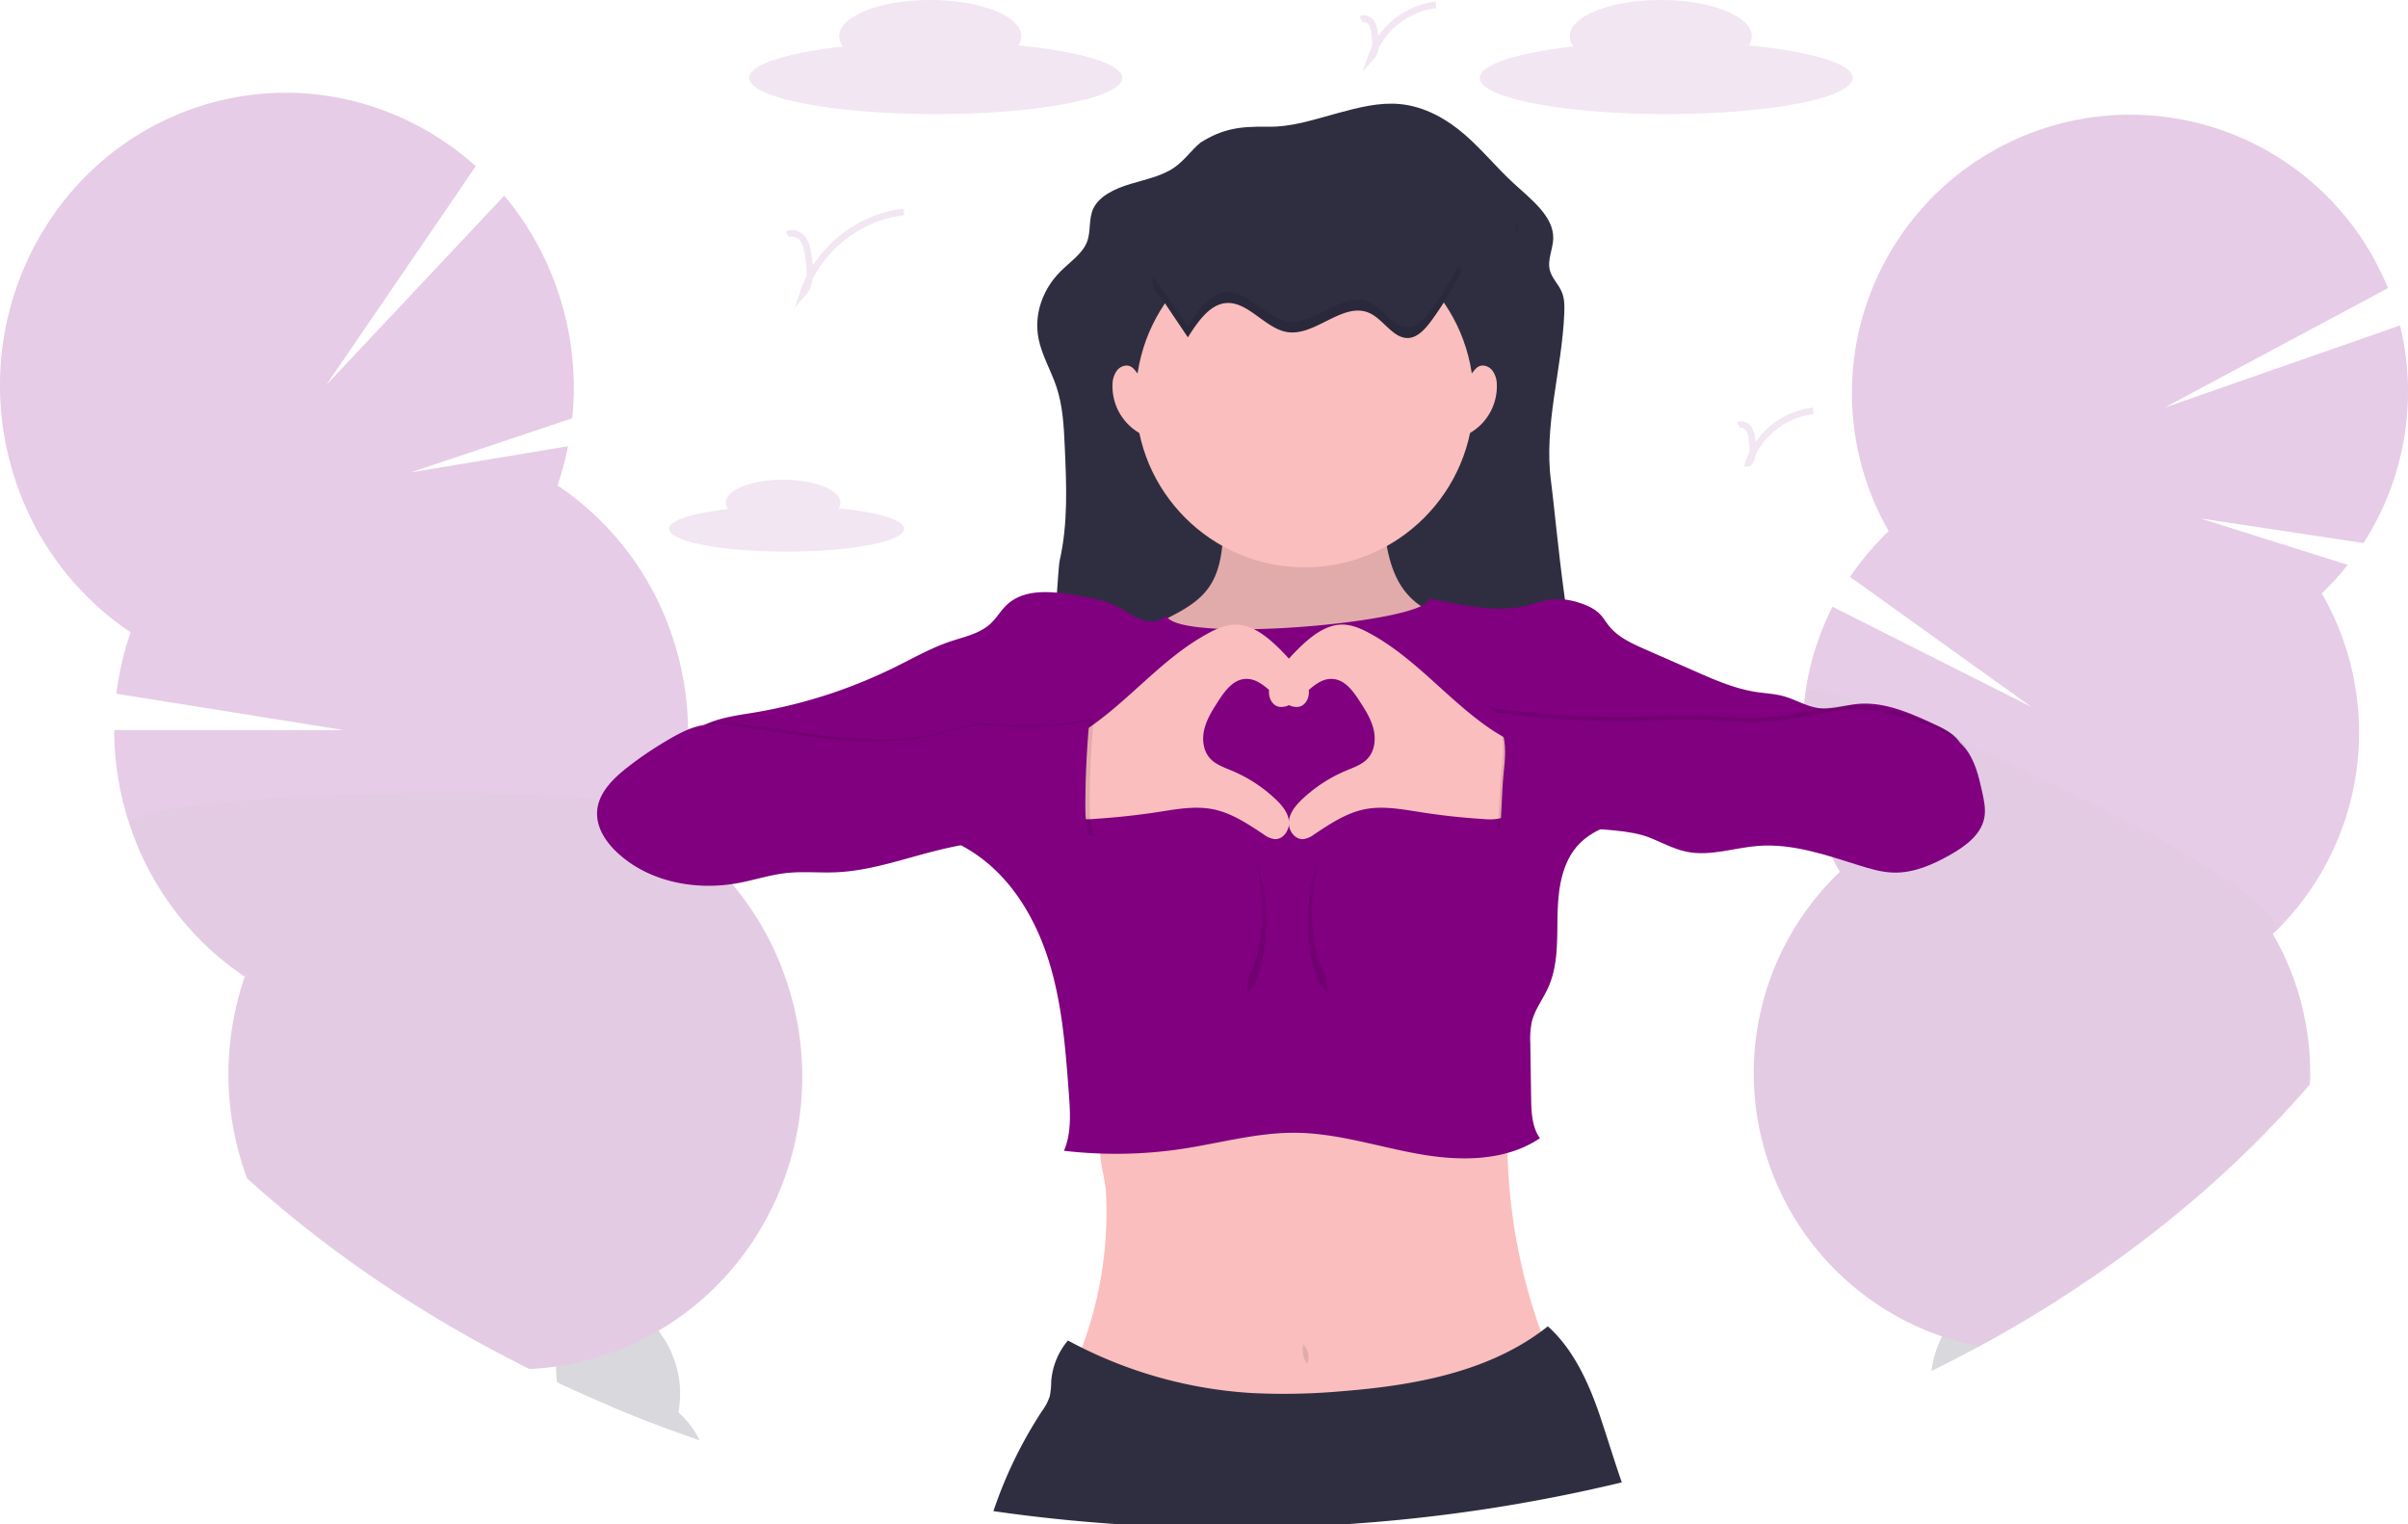 <svg id="b762e2c5-0937-4f80-86de-8fcef6019b76" data-name="Layer 1" xmlns="http://www.w3.org/2000/svg" width="1097.59" height="694.62" viewBox="0 0 1097.59 694.62"><title>a whole year</title><g opacity="0.2"><path d="M976.46,703q-11.34,6.83-23.13,13.23c-1.22.66-2.44,1.32-3.66,2q-8.86,4.75-18,9.24.07-.72.18-1.44a43.59,43.59,0,0,1,4.58-14.22,35.82,35.82,0,0,1,3.9-6c5.95-7.43,14.21-11.58,22.65-10.37A22,22,0,0,1,976.46,703Z" transform="translate(-51.21 -102.69)" fill="#3f3d56"/><path d="M990.32,691.63c-.15,1.07-.34,2.12-.57,3.16Q983.2,699,976.46,703q-11.34,6.83-23.13,13.23c-1.22.66-2.44,1.32-3.66,2a24.36,24.36,0,0,1-4-3.69,31,31,0,0,1-5.31-8.69,43.32,43.32,0,0,1,6-41.93c6-7.43,14.21-11.58,22.65-10.37s15.2,7.52,18.82,16.32A41.79,41.79,0,0,1,990.32,691.63Z" transform="translate(-51.21 -102.69)" fill="#3f3d56"/><ellipse cx="970.13" cy="645.93" rx="34.66" ry="26.48" transform="translate(141.57 1411.63) rotate(-81.82)" fill="#3f3d56"/><path d="M1147.49,299.34a126.31,126.31,0,0,1-19,50.84l-74.4-11.26,67.24,21.21a128.68,128.68,0,0,1-11.83,13,126.84,126.84,0,0,1-22.3,155.22,126.22,126.22,0,0,1,16.91,68.48c-31.63,36.81-70.22,69.83-114.33,98Q983.2,699,976.46,703q-11.34,6.83-23.13,13.23c-2.59-.5-5.14-1.07-7.66-1.73-3.13-.79-6.2-1.71-9.21-2.73A126.83,126.83,0,0,1,889.84,500q-1.92-3.31-3.63-6.73h0c-.34-.66-.66-1.32-1-2a126.22,126.22,0,0,1-12.2-61.9l.15-2.21c.09-1.19.2-2.39.32-3.58.18-1.68.39-3.37.63-5.06l0-.16a125.93,125.93,0,0,1,12.38-39.15l90.71,45.68-82.71-59.28a127,127,0,0,1,17.6-20.84A126.83,126.83,0,1,1,1139.66,234l-101.87,54.49,107.36-37.47A126.47,126.47,0,0,1,1147.49,299.34Z" transform="translate(-51.21 -102.69)" fill="#800080"/><path d="M1104.08,596.79c-31.63,36.81-70.22,69.83-114.33,98Q983.2,699,976.46,703q-11.34,6.83-23.13,13.23c-2.59-.5-5.14-1.07-7.66-1.73-3.13-.79-6.2-1.71-9.21-2.73A126.83,126.83,0,0,1,889.84,500q-1.92-3.31-3.63-6.73h0c-.34-.66-.66-1.32-1-2a126.22,126.22,0,0,1-12.2-61.9l.15-2.21c.09-1.19.2-2.39.32-3.58.18-1.68.39-3.37.63-5.06l0-.16c.78-2.7,11.1-.43,26.82,5h0l3.32,1.18c3.48,1.25,7.19,2.63,11.09,4.14h0c8.51,3.28,17.91,7.15,27.83,11.43h0l.65.28h0l1.38.6h0c66.7,28.92,154.44,75.32,141.86,87.3A126.22,126.22,0,0,1,1104.08,596.79Z" transform="translate(-51.21 -102.69)" opacity="0.1"/></g><g opacity="0.2"><path d="M370.12,759.12q-6.3-2.18-12.51-4.48-14.46-5.32-28.47-11.25a20.79,20.79,0,0,1,6.35-3.52c8.33-2.86,17.48-.13,24.93,6.45A42.3,42.3,0,0,1,370.12,759.12Z" transform="translate(-51.21 -102.69)" fill="#3f3d56"/><path d="M360.42,746.32a33.41,33.41,0,0,1-2.81,8.32q-14.46-5.32-28.47-11.25-12.19-5.13-24-10.71a45.51,45.51,0,0,1-.46-7.21,40.42,40.42,0,0,1,.8-7.48c2-9.83,7.66-17.66,16-20.52s17.48-.13,24.93,6.46a39.43,39.43,0,0,1,4.94,5.26,46.59,46.59,0,0,1,7.48,14.08A45.05,45.05,0,0,1,360.42,746.32Z" transform="translate(-51.21 -102.69)" fill="#3f3d56"/><ellipse cx="318.87" cy="689.76" rx="27.32" ry="36.55" transform="translate(-244.25 25.48) rotate(-17.54)" fill="#3f3d56"/><ellipse cx="304.81" cy="647.35" rx="27.32" ry="36.55" transform="matrix(0.95, -0.3, 0.3, 0.95, -232.13, 19.27)" fill="#3f3d56"/><path d="M351.3,709.19q-4.17,2.44-8.56,4.57a129.57,129.57,0,0,1-14.53,6,127.24,127.24,0,0,1-13.81,3.91q-4.87,1.1-9.75,1.79-6.06.87-12.09,1.14c-48.32-24-91.7-53.36-128.72-86.89-.53-1.42-1-2.85-1.51-4.3a136.3,136.3,0,0,1,.46-87.6,133.67,133.67,0,0,1-52.52-69.38,136.77,136.77,0,0,1-7-43H208L104.29,418.85a136,136,0,0,1,6.44-28,133.61,133.61,0,0,1-52.52-69.37c-23.26-70.11,13.31-146,81.68-169.54,45.77-15.74,94.18-4,128.17,26.5l-68.15,99.76,81.14-86.32a135,135,0,0,1,24.72,44.42,136.59,136.59,0,0,1,6.28,57L238.42,318l71.7-11.93a135.2,135.2,0,0,1-4.81,17.84,133.65,133.65,0,0,1,52.52,69.37,136.8,136.8,0,0,1,7,41.84v.11c0,1.1,0,2.2,0,3.3,0,.47,0,.93,0,1.4a136,136,0,0,1-7.41,41,132,132,0,0,1,27,24.05c.2.22.39.44.57.67a134.83,134.83,0,0,1,24.91,44.65C430.37,612,404.46,678.2,351.3,709.19Z" transform="translate(-51.21 -102.69)" fill="#800080"/><path d="M351.3,709.19q-4.17,2.44-8.56,4.57a129.57,129.57,0,0,1-14.53,6,127.24,127.24,0,0,1-13.81,3.91q-4.87,1.1-9.75,1.79-6.06.87-12.09,1.14c-48.32-24-91.7-53.36-128.72-86.89-.53-1.42-1-2.85-1.51-4.3a136.3,136.3,0,0,1,.46-87.6,133.67,133.67,0,0,1-52.52-69.38c-3.59-10.82,146.12-19.55,214.31-11.18l1.59.2c20.7,2.67,33.41,7,31.2,13.41a132,132,0,0,1,27,24.05c.2.22.39.44.57.67a134.83,134.83,0,0,1,24.91,44.65C430.37,612,404.46,678.2,351.3,709.19Z" transform="translate(-51.21 -102.69)" opacity="0.1"/></g><path d="M433.42,334.35a4.74,4.74,0,0,0,.86-2.64c0-5.75-11.71-10.4-26.15-10.4S382,326,382,331.71a5,5,0,0,0,1.07,3c-16.07,1.79-26.9,5.16-26.9,9,0,5.74,24,10.39,53.55,10.39s53.55-4.65,53.55-10.39C463.26,339.59,451.1,336.05,433.42,334.35Z" transform="translate(-51.21 -102.69)" fill="#800080" opacity="0.1"/><path d="M848.34,123.4a7.61,7.61,0,0,0,1.37-4.21c0-9.11-18.58-16.5-41.5-16.5s-41.5,7.39-41.5,16.5a7.81,7.81,0,0,0,1.71,4.69c-25.52,2.85-42.71,8.19-42.71,14.31,0,9.11,38,16.5,85,16.5s85-7.39,85-16.5C895.71,131.7,876.4,126.09,848.34,123.4Z" transform="translate(-51.21 -102.69)" fill="#800080" opacity="0.1"/><path d="M515.34,123.4a7.61,7.61,0,0,0,1.37-4.21c0-9.11-18.58-16.5-41.5-16.5s-41.5,7.39-41.5,16.5a7.81,7.81,0,0,0,1.71,4.69c-25.52,2.85-42.71,8.19-42.71,14.31,0,9.11,38.05,16.5,85,16.5s85-7.39,85-16.5C562.71,131.7,543.4,126.09,515.34,123.4Z" transform="translate(-51.21 -102.69)" fill="#800080" opacity="0.1"/><path d="M410.13,209.54c2.34-1.35,5.48-.06,7.08,2.11s2.06,5,2.46,7.63c.89,5.91,1.53,12.7-2.45,17.16,6.51-19.77,25.26-34.92,46-37.13" transform="translate(-51.21 -102.69)" fill="none" stroke="#800080" stroke-miterlimit="10" stroke-width="3" opacity="0.1"/><path d="M671.6,111.52c1.5-.87,3.53,0,4.56,1.35a10.7,10.7,0,0,1,1.57,4.91c.57,3.8,1,8.16-1.57,11a35.86,35.86,0,0,1,29.55-23.87" transform="translate(-51.21 -102.69)" fill="none" stroke="#800080" stroke-miterlimit="10" stroke-width="3" opacity="0.1"/><path d="M843.6,296.52c1.5-.87,3.53,0,4.56,1.35a10.7,10.7,0,0,1,1.57,4.91c.57,3.8,1,8.16-1.57,11a35.86,35.86,0,0,1,29.55-23.87" transform="translate(-51.21 -102.69)" fill="none" stroke="#800080" stroke-miterlimit="10" stroke-width="3" opacity="0.1"/><path d="M598.39,167.68c-4.28,3.58-7.3,8.17-12,11.4-5.66,3.9-13.09,5.38-20,7.47s-14,5.37-16.78,11.06c-2.36,4.87-1,10.52-3,15.5-2.15,5.29-7.73,9-12,13.27-8.44,8.42-12.19,20-10,30.8,1.51,7.47,5.64,14.37,8.09,21.66,3,8.92,3.42,18.27,3.84,27.52.78,17.37,1.55,34.91-2.36,52-1,4.29-3.7,69.52-8.93,69.39,13.88-1.19,27.84-1.32,41.79-1.46l209-2c-9.63-12.6-15.78-87.06-17.82-101.91-3.52-25.6,5-51.23,6-77,.14-3.32.14-6.73-1.23-9.85-1.44-3.27-4.32-6.06-5.28-9.45-1.38-4.85,1.39-9.82,1.48-14.8.18-10-10-17.67-18.07-25.08-7.78-7.13-14.25-15.23-22.28-22.18s-18.12-12.84-29.6-13.91c-9.43-.87-18.8,1.58-27.83,4-10.77,2.88-21,6.52-32.43,6.34C616.37,160.23,608.6,161.28,598.39,167.68Z" transform="translate(-51.21 -102.69)" fill="#2f2e41"/><g opacity="0.1"><path d="M742.35,207.07a13.94,13.94,0,0,0,1.26,3.14A18.46,18.46,0,0,0,742,203.7,12,12,0,0,0,742.35,207.07Z" transform="translate(-51.21 -102.69)"/><path d="M539.66,367.64l-1.16.1A5.45,5.45,0,0,0,539.66,367.64Z" transform="translate(-51.21 -102.69)"/></g><path d="M756.69,728a8.81,8.81,0,0,1-4.4,1.79c-25.57,5.25-51.37,9.73-77.44,11.15-23,1.26-46.07.13-69.08-1s-46-2.27-68.46-6.92a174.48,174.48,0,0,0,17.3-59.81,176.59,176.59,0,0,0,.69-27.5,30.75,30.75,0,0,0-.4-3.29c-1.07-6.58-3.71-16.11-1.31-20.87,3.08-6.12,14.91-6.32,20.69-7.46,9.82-1.93,19.69-3.54,29.6-4.89,39.33-5.35,79.06-6.57,118.69-7.76,5.32-.16,11.66.2,14.43,4.75,1.55,2.55,1.47,5.73,1.39,8.72q-.27,9.71.19,19.42A259.76,259.76,0,0,0,756.76,718C758.08,721.27,759.29,725.55,756.69,728Z" transform="translate(-51.21 -102.69)" fill="#fbbebe"/><path d="M601.09,371.89c-4.18,5.15-10.07,8.61-16,11.65a199.86,199.86,0,0,1-21.85,9.68c-1.51,2.29-.31,5.33,1,7.77,11.73,22.78,27.43,45.42,51.11,55.21,12.15,5,25.48,6.25,38.58,7.42,4.08.36,8.24.72,12.22-.26s7.68-3.35,11-5.86a102.61,102.61,0,0,0,39.72-67.73c.32-2.39.32-5.32-1.73-6.6-1.25-.77-2.84-.62-4.31-.61-9.59.1-18.09-7-22.52-15.49s-5.61-18.28-6.7-27.81c0-.21-56.38-1.4-61.47-1.44-7.94-.07-10.56.86-11.33,9C608,355.8,607,364.57,601.09,371.89Z" transform="translate(-51.21 -102.69)" fill="#fbbebe"/><path d="M601.09,371.89c-4.18,5.15-10.07,8.61-16,11.65a199.86,199.86,0,0,1-21.85,9.68c-1.51,2.29-.31,5.33,1,7.77,11.73,22.78,27.43,45.42,51.11,55.21,12.15,5,25.48,6.25,38.58,7.42,4.08.36,8.24.72,12.22-.26s7.68-3.35,11-5.86a102.61,102.61,0,0,0,39.72-67.73c.32-2.39.32-5.32-1.73-6.6-1.25-.77-2.84-.62-4.31-.61-9.59.1-18.09-7-22.52-15.49s-5.61-18.28-6.7-27.81c0-.21-56.38-1.4-61.47-1.44-7.94-.07-10.56.86-11.33,9C608,355.8,607,364.57,601.09,371.89Z" transform="translate(-51.21 -102.69)" opacity="0.1"/><circle cx="594.69" cy="181.55" r="77" fill="#fbbebe"/><path d="M702.37,375.53c.85,10.8-115.22,20.91-119.6,7.59-2.6,3.07-7.37,3.32-11.17,2s-7-3.86-10.6-5.73c-6-3.13-12.76-4.29-19.41-5.42-10.83-1.83-23.41-3.17-31.43,4.34-2.77,2.59-4.66,6-7.44,8.6-4.86,4.52-11.73,5.93-18,8-9.05,3-17.39,7.8-25.94,12a229.85,229.85,0,0,1-63.19,20.42c-4.67.79-9.37,1.43-14,2.54-6.5,1.56-13,4.23-17.43,9.24,5.18,6.62,12.62,10.23,20.61,12.84l77.1,25.2c11.6,3.79,23.38,7.66,33.53,14.45,16.91,11.28,27.91,29.82,33.93,49.23s7.57,39.89,9.07,60.16c.65,8.81,1.24,18-2.22,26.16a202.47,202.47,0,0,0,54-.89c17.21-2.62,34.23-7.48,51.64-7.32,19,.19,37.41,6.35,56.14,9.68s39.4,3.43,55.18-7.2c-3.36-4.53-3.87-11-4-16.62l-.4-26.63a39.52,39.52,0,0,1,.64-9.6c1.34-5.7,5.11-10.48,7.52-15.81,4.65-10.29,4-22.05,4.26-33.34S763,496,770.63,487.74c5-5.39,12-8.45,19.1-10.34,12.14-3.24,24.84-3.45,37.38-4.34a334.68,334.68,0,0,0,118-30.73c-2.22-4.69-7.38-7.35-12.09-9.53-11.14-5.15-22.94-10.43-35.16-9.28-5.91.56-11.76,2.62-17.65,1.87-5.58-.72-10.52-3.88-15.94-5.39-4.11-1.14-8.41-1.31-12.63-1.95-9.74-1.49-18.88-5.5-27.89-9.47l-22.76-10c-6-2.65-12.25-5.48-16.37-10.6-1.34-1.67-2.42-3.55-3.88-5.12-2.51-2.69-6-4.28-9.49-5.39a30.74,30.74,0,0,0-13.67-1.5,80.36,80.36,0,0,0-9.35,2.45C733.19,382.48,717.67,378.26,702.37,375.53Z" transform="translate(-51.21 -102.69)" fill="#800080"/><path d="M790.44,778.28a744.85,744.85,0,0,1-124.8,19h-.07l-105.61,0h-.06q-28.35-1.93-55.88-5.9a198.58,198.58,0,0,1,22.21-45.7,23.93,23.93,0,0,0,3.46-6.62,34.86,34.86,0,0,0,.67-6.71A32.49,32.49,0,0,1,538,713.61q3.12,1.7,6.3,3.27a201.68,201.68,0,0,0,76.94,20.65,296.28,296.28,0,0,0,42.23-.85c31.66-2.55,64.58-8.43,90.08-27.1,1.07-.78,2.13-1.59,3.18-2.42,12.39,11,19.56,27.86,24.69,43.62C784.47,760,787.29,769.2,790.44,778.28Z" transform="translate(-51.21 -102.69)" fill="#2f2e41"/><path d="M645.48,714.66a11.07,11.07,0,0,0,1.52,9.63,7.79,7.79,0,0,0-1.62-8.72Z" transform="translate(-51.21 -102.69)" opacity="0.1"/><path d="M601.73,391.4c3.88-2.12,8.07-4,12.49-4.06,6.64-.06,12.58,4,17.5,8.48A89.62,89.62,0,0,1,644,409.44c1.8,2.45,3.52,5.14,3.79,8.17s-1.39,6.44-4.35,7.16a7.67,7.67,0,0,1-5.39-1.09c-6.84-3.76-11.91-12.37-19.67-11.53-5.32.57-8.92,5.52-11.83,10-2.59,4-5.21,8.11-6.37,12.73s-.6,10,2.62,13.48c2.5,2.73,6.15,4,9.56,5.42A66.63,66.63,0,0,1,632.73,467c2.87,2.74,5.6,6,6,10s-2.63,8.4-6.59,8.12a10.55,10.55,0,0,1-4.89-2.13c-7.16-4.73-14.47-9.69-22.87-11.43-8.55-1.77-17.38,0-26,1.32Q564.2,475,549.88,475.9a23.83,23.83,0,0,1-8.47-.55c-9.44-2.92-12.19-14.93-11.09-23.61,1.17-9.28,8-11.39,15.14-16C565.54,422.6,580.44,403,601.73,391.4Z" transform="translate(-51.21 -102.69)" fill="#fbbebe"/><path d="M675.7,391.4c-3.89-2.12-8.07-4-12.5-4.06-6.64-.06-12.58,4-17.5,8.48a89.62,89.62,0,0,0-12.27,13.62c-1.79,2.45-3.51,5.14-3.78,8.17s1.38,6.44,4.34,7.16a7.7,7.7,0,0,0,5.4-1.09c6.84-3.76,11.91-12.37,19.66-11.53,5.33.57,8.93,5.52,11.83,10,2.59,4,5.22,8.11,6.37,12.73s.6,10-2.62,13.48c-2.49,2.73-6.15,4-9.56,5.42A66.75,66.75,0,0,0,644.69,467c-2.87,2.74-5.59,6-6,10s2.63,8.4,6.59,8.12a10.51,10.51,0,0,0,4.89-2.13c7.16-4.73,14.47-9.69,22.87-11.43,8.55-1.77,17.38,0,26,1.32,9.43,1.48,18.94,2.51,28.47,3.08a23.89,23.89,0,0,0,8.48-.55c9.43-2.92,12.18-14.93,11.09-23.61-1.18-9.28-8-11.39-15.15-16C711.89,422.6,697,403,675.7,391.4Z" transform="translate(-51.21 -102.69)" fill="#fbbebe"/><path d="M592.66,256.42c4.48-7.08,9.8-14.76,17.07-15.58,10.15-1.15,18.08,11.54,28.18,13.18,13,2.12,25.78-14.52,38-8.44,6,3,10.48,11.32,17,11.16,4.51-.1,8.18-4.33,11.17-8.48a158.2,158.2,0,0,0,13.35-22.12c-12.41-14.23-30.46-17.48-47.31-20.07l-28.33-4.35c-6.82-1.05-13.76-2.09-20.54-.64-6.13,1.31-11.85,4.61-17.4,8.08-6.62,4.16-22.19,10.84-26.25,18.58-2.83,5.37,1.06,7.87,4.71,13.28Q587.46,248.72,592.66,256.42Z" transform="translate(-51.21 -102.69)" fill="#2f2e41"/><path d="M549.75,430.22a149,149,0,0,1-37.35,2.66c-4.91-.26-9.84-.77-14.73-.31-5.9.56-11.57,2.51-17.32,3.93-29.79,7.33-60.92.17-91.33-3.85-5.37-.71-10.86-1.32-16.18-.28-4.87.95-9.37,3.23-13.68,5.68a165.25,165.25,0,0,0-20,13.39c-6.63,5.18-13.32,11.78-13.78,20.17-.4,7.22,4,13.87,9.33,18.78,14.4,13.33,35.78,17.34,55.06,13.73,7.33-1.37,14.48-3.73,21.89-4.55,7.59-.84,15.26,0,22.89-.36,15.5-.69,30.34-6.08,45.39-9.83a218.63,218.63,0,0,1,71.94-5.64,1.55,1.55,0,0,1-2.13-1.09c-1.77-4.88-1.86-10.19-1.83-15.38C548,454.68,548.59,442.76,549.75,430.22Z" transform="translate(-51.21 -102.69)" opacity="0.1"/><path d="M547.75,431.22a149,149,0,0,1-37.35,2.66c-4.91-.26-9.84-.77-14.73-.31-5.9.56-11.57,2.51-17.32,3.93-29.79,7.33-60.92.17-91.33-3.85-5.37-.71-10.86-1.32-16.18-.28-4.87.95-9.37,3.23-13.68,5.68a165.25,165.25,0,0,0-20,13.39c-6.63,5.18-13.32,11.78-13.78,20.17-.4,7.22,4,13.87,9.33,18.78,14.4,13.33,35.78,17.34,55.06,13.73,7.33-1.37,14.48-3.73,21.89-4.55,7.59-.84,15.26,0,22.89-.36,15.5-.69,30.34-6.08,45.39-9.83a218.63,218.63,0,0,1,71.94-5.64,1.55,1.55,0,0,1-2.13-1.09c-1.77-4.88-1.86-10.19-1.83-15.38C546,455.68,546.59,443.76,547.75,431.22Z" transform="translate(-51.21 -102.69)" fill="#800080"/><path d="M730,424.87c15.24,3.47,51.92,5,67.54,4.48,7.13-.22,14.24-.86,21.37-.84,12.22,0,24.42,2,36.61,1.19,15.75-1.08,31.22-6.87,46.93-5.38,7.72.74,15.15,3.2,22.51,5.66s15.38,5.24,20.56,11.22c4.8,5.54,6.55,13,8.14,20.16.89,4,1.78,8.13,1,12.14-1.49,7.61-8.5,12.76-15.23,16.6-8,4.56-16.78,8.48-26,8.27-5.47-.12-10.79-1.7-16-3.34-14.93-4.69-30.19-10-45.79-8.83-10.91.84-21.81,4.86-32.54,2.69-6.31-1.28-12-4.62-18-6.84-14.62-5.35-51.73-3.93-67.23-2.45.9-8.71.79-17.49,1.69-26.21.7-6.67,1.37-13.58-.77-19.94C733.45,429.64,733,427.57,730,424.87Z" transform="translate(-51.21 -102.69)" opacity="0.1"/><path d="M731,426.87c15.24,3.47,51.92,5,67.54,4.48,7.13-.22,14.24-.86,21.37-.84,12.22,0,24.42,2,36.61,1.19,15.75-1.08,31.22-6.87,46.93-5.38,7.72.74,15.15,3.2,22.51,5.66s15.38,5.24,20.56,11.22c4.8,5.54,6.55,13,8.14,20.16.89,4,1.78,8.13,1,12.14-1.49,7.61-8.5,12.76-15.23,16.6-8,4.56-16.78,8.48-26,8.27-5.47-.12-10.79-1.7-16-3.34-14.93-4.69-30.19-10-45.79-8.83-10.91.84-21.81,4.86-32.54,2.69-6.31-1.28-12-4.62-18-6.84-14.62-5.35-51.73-3.93-67.23-2.45.9-8.71.79-17.49,1.69-26.21.7-6.67,1.37-13.58-.77-19.94C734.45,431.64,734,429.57,731,426.87Z" transform="translate(-51.21 -102.69)" fill="#800080"/><path d="M572.11,274.59c-2.34-.61-3.24-3.57-5.35-4.76s-4.75-.25-6.27,1.52a10.82,10.82,0,0,0-2.18,6.5,24.58,24.58,0,0,0,15.4,23.72,100.19,100.19,0,0,1-2.4-27.78Z" transform="translate(-51.21 -102.69)" fill="#fbbebe"/><path d="M719.68,274.59c2.34-.61,3.23-3.57,5.34-4.76s4.75-.25,6.27,1.52a10.75,10.75,0,0,1,2.18,6.5,24.58,24.58,0,0,1-15.4,23.72,100.19,100.19,0,0,0,2.4-27.78Z" transform="translate(-51.21 -102.69)" fill="#fbbebe"/><g opacity="0.1"><path d="M623.83,496.34a77.76,77.76,0,0,1,2.75,21.4c0,12.57-2.47,23.54-6.15,29.43-.31,2.8-.66,5.58-1,8.31,5.19-4,9-17.14,9-32.74C628.39,512.08,626.61,502.57,623.83,496.34Z" transform="translate(-51.21 -102.69)"/></g><g opacity="0.1"><path d="M652,496.34a77.73,77.73,0,0,0-2.76,21.4c0,12.57,2.48,23.54,6.16,29.43.31,2.8.65,5.58,1,8.31-5.19-4-9-17.14-9-32.74C647.39,512.08,649.17,502.57,652,496.34Z" transform="translate(-51.21 -102.69)"/></g><path d="M704,243.26c-3,4.15-6.66,8.38-11.17,8.48-6.53.16-11-8.14-17-11.16-12.17-6.08-24.92,10.56-38,8.44-10.1-1.64-18-14.33-28.18-13.18-7.27.82-12.59,8.5-17.07,15.58q-5.2-7.69-10.39-15.4c-2-3-4.17-5.15-5.14-7.37-1.94,4.76,1.7,7.28,5.14,12.37s6.92,10.27,10.39,15.4c4.48-7.08,9.8-14.76,17.07-15.58,10.15-1.15,18.08,11.54,28.18,13.18,13,2.12,25.78-14.52,38-8.44,6,3,10.48,11.32,17,11.16,4.51-.1,8.18-4.33,11.17-8.48a158.2,158.2,0,0,0,13.35-22.12c-.54-.62-1.1-1.22-1.67-1.8A159.65,159.65,0,0,1,704,243.26Z" transform="translate(-51.21 -102.69)" opacity="0.1"/></svg>